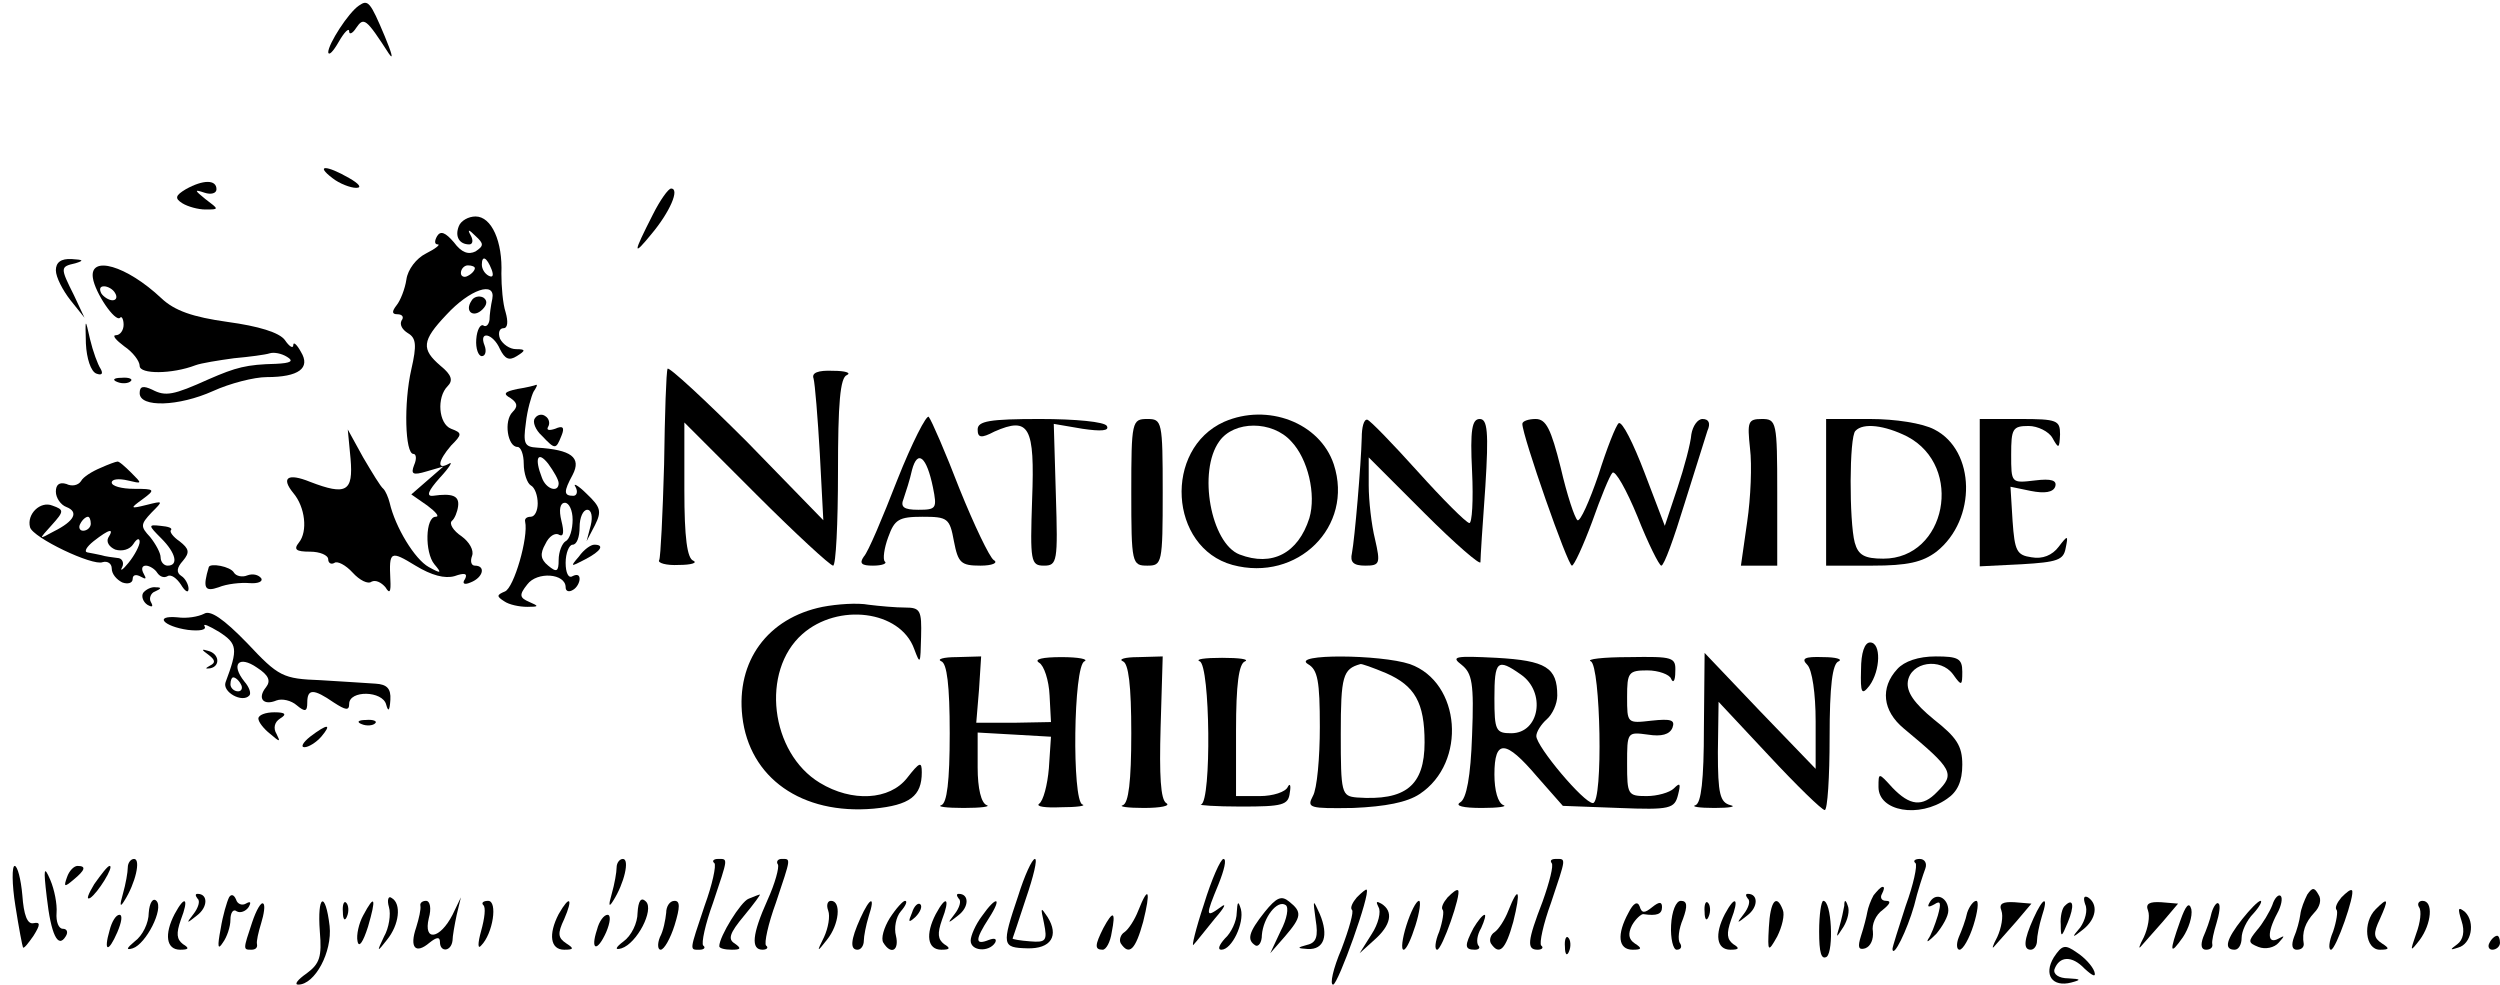 <?xml version="1.0" standalone="no"?>
<!DOCTYPE svg PUBLIC "-//W3C//DTD SVG 20010904//EN"
 "http://www.w3.org/TR/2001/REC-SVG-20010904/DTD/svg10.dtd">
<svg version="1.0" xmlns="http://www.w3.org/2000/svg"
 width="358pt" height="141pt" viewBox="0 0 358 141"
 preserveAspectRatio="xMidYMid meet">

<g transform="translate(0,141) scale(0.1,-0.1)"
fill="#000000" stroke="none">
<path d="M514 1402 c-15 -10 -44 -55 -44 -67 1 -5 7 1 15 15 8 14 15 21 15 15
0 -5 5 -3 10 5 11 16 14 14 47 -37 7 -10 4 1 -6 25 -21 50 -24 53 -37 44z"/>
<path d="M476 1155 c10 -8 26 -14 34 -14 9 0 4 6 -10 14 -33 19 -49 19 -24 0z"/>
<path d="M266 1139 c-15 -9 -16 -13 -5 -20 8 -5 23 -9 33 -9 20 0 20 0 0 15
-16 13 -16 14 -1 9 9 -3 17 -1 17 5 0 14 -19 14 -44 0z"/>
<path d="M935 1103 c-29 -57 -29 -61 -2 -28 26 31 41 65 28 65 -4 0 -16 -17
-26 -37z"/>
<path d="M657 1086 c-6 -15 1 -26 15 -26 5 0 6 6 2 13 -5 9 -3 9 7 -1 12 -11
12 -14 0 -22 -10 -5 -20 -2 -31 13 -12 14 -19 17 -24 9 -4 -7 -4 -12 1 -12 4
0 -3 -6 -17 -13 -14 -7 -26 -23 -28 -37 -2 -14 -9 -31 -14 -37 -7 -9 -7 -13 1
-13 7 0 10 -4 6 -9 -3 -6 1 -13 9 -18 12 -7 13 -17 5 -52 -11 -48 -9 -121 3
-121 4 0 5 -7 1 -16 -5 -13 -2 -15 18 -9 l24 7 -23 -20 -23 -20 23 -16 c12 -9
18 -16 12 -16 -15 0 -16 -51 -2 -68 11 -13 10 -14 -8 -4 -20 11 -48 57 -56 92
-2 8 -6 17 -9 20 -4 3 -16 23 -29 45 l-22 40 4 -42 c4 -47 -6 -53 -58 -33 -32
13 -42 6 -24 -16 17 -20 21 -55 8 -71 -8 -10 -4 -13 16 -13 14 0 26 -5 26 -11
0 -5 4 -8 9 -5 4 3 16 -3 26 -14 10 -11 22 -17 27 -13 6 3 14 -1 20 -8 6 -10
8 -7 7 11 -2 41 0 42 36 20 23 -14 42 -19 56 -15 14 5 19 4 15 -4 -5 -7 -1 -9
8 -5 18 7 22 24 6 24 -5 0 -7 6 -4 14 3 8 -4 20 -15 28 -12 8 -18 18 -14 22 4
3 8 13 9 21 2 15 -8 19 -36 15 -10 -1 -7 7 10 26 14 15 19 24 13 20 -18 -10
-16 4 3 26 16 16 16 18 0 24 -18 7 -21 45 -5 61 8 8 6 16 -10 29 -28 24 -27
36 8 73 34 37 71 49 66 23 -2 -9 -4 -23 -4 -30 -1 -7 -5 -11 -9 -8 -4 2 -9 -6
-10 -20 -1 -13 3 -24 8 -24 5 0 7 7 4 15 -9 22 12 18 22 -5 7 -14 13 -17 24
-10 13 8 13 10 -1 10 -9 0 -19 7 -23 15 -3 8 -1 15 5 15 6 0 7 9 3 23 -4 12
-6 37 -6 55 2 46 -14 82 -37 82 -10 0 -21 -6 -24 -14z m47 -62 c3 -8 2 -12 -4
-9 -6 3 -10 10 -10 16 0 14 7 11 14 -7z m-24 2 c0 -3 -4 -8 -10 -11 -5 -3 -10
-1 -10 4 0 6 5 11 10 11 6 0 10 -2 10 -4z"/>
<path d="M80 1023 c0 -10 10 -29 21 -43 l20 -25 -15 32 c-20 40 -20 41 2 46
13 4 11 5 -5 6 -16 1 -23 -5 -23 -16z"/>
<path d="M133 1012 c3 -21 32 -64 39 -57 2 3 5 -2 5 -10 0 -8 -5 -15 -11 -15
-6 0 0 -7 12 -16 12 -8 22 -21 22 -28 0 -12 46 -12 80 1 8 3 33 7 55 10 22 2
45 5 51 7 6 2 17 0 25 -5 10 -6 6 -9 -16 -10 -42 -1 -57 -5 -96 -22 -51 -23
-62 -25 -81 -15 -13 6 -18 5 -18 -5 0 -21 56 -19 105 3 24 11 59 20 77 20 46
0 63 13 49 36 -6 11 -11 15 -11 10 0 -6 -6 -2 -12 7 -8 11 -38 20 -82 26 -50
7 -76 16 -95 34 -50 47 -103 62 -98 29z m32 -22 c3 -5 2 -10 -4 -10 -5 0 -13
5 -16 10 -3 6 -2 10 4 10 5 0 13 -4 16 -10z"/>
<path d="M675 979 c-10 -15 3 -25 16 -12 7 7 7 13 1 17 -6 3 -14 1 -17 -5z"/>
<path d="M123 918 c1 -21 7 -40 15 -43 8 -3 10 0 6 7 -4 6 -11 25 -15 42 -7
31 -7 31 -6 -6z"/>
<path d="M956 882 c-2 -4 -4 -65 -5 -137 -2 -71 -5 -133 -7 -137 -3 -4 10 -8
28 -7 18 0 27 3 21 6 -9 3 -13 33 -13 101 l0 97 103 -103 c56 -56 106 -102
110 -102 4 0 7 60 7 134 0 98 3 136 13 139 6 3 -2 6 -20 6 -22 1 -31 -3 -28
-11 2 -7 6 -56 9 -108 l5 -95 -109 112 c-61 61 -112 108 -114 105z"/>
<path d="M168 863 c7 -3 16 -2 19 1 4 3 -2 6 -13 5 -11 0 -14 -3 -6 -6z"/>
<path d="M741 853 c-19 -4 -21 -7 -10 -13 10 -7 11 -12 3 -20 -13 -13 -7 -50
7 -50 5 0 9 -11 9 -24 0 -14 5 -28 10 -31 6 -3 10 -15 10 -26 0 -10 -4 -19
-10 -19 -6 0 -9 -3 -8 -7 5 -22 -16 -95 -29 -100 -12 -5 -12 -7 -1 -14 7 -5
22 -8 33 -8 17 0 17 1 3 7 -14 6 -15 10 -3 25 14 19 55 16 55 -4 0 -6 5 -7 10
-4 6 3 10 11 10 16 0 6 -4 7 -10 4 -6 -4 -10 5 -10 19 0 14 5 26 10 26 6 0 10
11 10 25 0 14 5 25 11 25 6 0 8 -10 5 -22 l-6 -23 12 23 c10 20 8 26 -12 45
-12 12 -20 16 -16 10 4 -7 2 -13 -3 -13 -14 0 -14 6 -1 30 13 25 -2 36 -51 39
-18 1 -20 6 -16 35 2 19 8 39 11 45 4 6 6 10 4 10 -2 -1 -14 -4 -27 -6z m59
-135 c0 -14 -18 -9 -24 8 -11 28 -6 39 9 20 8 -11 15 -23 15 -28z m20 -52 c0
-14 -4 -28 -10 -31 -5 -3 -10 -15 -10 -27 0 -17 -3 -18 -15 -8 -11 9 -12 17
-4 31 5 11 14 17 20 13 6 -3 7 4 3 20 -4 16 -2 26 5 26 6 0 11 -11 11 -24z"/>
<path d="M766 811 c-4 -5 1 -17 10 -25 19 -20 20 -20 28 0 5 12 2 15 -9 10 -9
-3 -13 -2 -10 3 3 5 1 12 -4 15 -5 4 -12 2 -15 -3z"/>
<path d="M1285 723 c-21 -54 -42 -104 -48 -110 -7 -10 -3 -13 13 -13 13 0 21
3 17 6 -3 3 -1 19 5 35 9 25 15 29 49 29 36 0 39 -2 45 -35 6 -31 10 -35 38
-35 17 0 26 4 19 8 -6 4 -28 50 -49 102 -20 52 -40 98 -44 103 -3 4 -24 -37
-45 -90z m51 -11 c6 -30 5 -32 -21 -32 -21 0 -26 4 -21 16 3 9 9 27 12 41 8
30 21 19 30 -25z"/>
<path d="M1753 806 c-87 -39 -79 -180 12 -205 93 -25 174 55 145 144 -20 60
-95 88 -157 61z m96 -28 c24 -25 36 -76 26 -110 -16 -50 -53 -70 -100 -52 -41
16 -60 119 -29 162 21 30 76 30 103 0z"/>
<path d="M1400 795 c0 -12 5 -13 24 -3 50 22 58 7 54 -97 -3 -89 -2 -95 17
-95 19 0 20 6 17 101 l-3 102 41 -7 c27 -4 39 -3 35 4 -3 6 -45 10 -96 10 -72
0 -89 -3 -89 -15z"/>
<path d="M1620 705 c0 -102 1 -105 23 -105 21 0 22 3 22 105 0 102 -1 105 -22
105 -22 0 -23 -3 -23 -105z"/>
<path d="M1950 783 c-1 -39 -10 -144 -14 -165 -3 -13 2 -18 19 -18 21 0 22 3
14 38 -5 20 -9 55 -9 77 l0 40 80 -80 c44 -44 80 -75 80 -70 0 6 3 54 7 108 5
79 3 97 -8 97 -11 0 -14 -15 -11 -75 2 -41 0 -75 -4 -74 -5 1 -38 34 -74 74
-36 40 -68 73 -72 74 -5 1 -8 -11 -8 -26z"/>
<path d="M2180 803 c0 -17 65 -203 71 -203 3 0 16 28 29 63 12 34 25 66 29 70
4 4 20 -24 36 -63 15 -38 31 -70 34 -70 4 0 18 39 33 88 15 48 30 95 33 105 5
11 2 17 -7 17 -7 0 -14 -10 -16 -22 -1 -13 -10 -47 -20 -77 l-18 -54 -29 76
c-16 42 -32 74 -37 71 -4 -3 -17 -36 -29 -74 -13 -38 -26 -67 -30 -65 -4 3
-15 36 -24 75 -14 56 -21 70 -36 70 -10 0 -19 -3 -19 -7z"/>
<path d="M2506 768 c3 -24 1 -71 -4 -105 l-9 -63 26 0 26 0 0 105 c0 101 -1
105 -22 105 -20 0 -21 -4 -17 -42z"/>
<path d="M2615 705 l0 -105 66 0 c51 0 72 5 92 20 58 46 56 145 -3 175 -17 9
-56 15 -92 15 l-63 0 0 -105z m116 80 c82 -43 56 -175 -34 -175 -27 0 -36 5
-41 23 -8 30 -8 152 1 160 11 12 42 8 74 -8z"/>
<path d="M2835 705 l0 -106 60 3 c51 3 60 6 63 23 4 19 3 19 -10 2 -9 -12 -23
-18 -39 -15 -21 3 -24 9 -27 52 l-3 49 29 -6 c20 -4 32 -2 35 6 3 9 -5 12 -29
9 -34 -4 -34 -4 -34 37 0 37 2 41 25 41 13 0 29 -8 34 -17 9 -16 10 -16 11 5
0 20 -4 22 -57 22 l-58 0 0 -105z"/>
<path d="M144 740 c-12 -5 -25 -13 -28 -19 -4 -6 -13 -8 -21 -4 -10 3 -15 -1
-15 -11 0 -9 7 -19 15 -22 18 -7 12 -20 -18 -35 -22 -12 -22 -12 -3 9 18 20
18 22 1 28 -17 7 -37 -12 -32 -31 4 -15 90 -56 104 -50 7 2 13 -2 13 -9 0 -8
7 -16 15 -20 8 -3 15 -1 15 5 0 6 5 7 12 3 7 -4 8 -3 4 4 -4 7 -3 12 3 12 5 0
13 -5 16 -10 4 -6 10 -8 15 -5 5 3 13 -3 19 -12 6 -10 11 -13 11 -6 0 6 -5 15
-10 18 -8 5 -7 12 2 22 10 12 9 17 -5 28 -9 6 -15 14 -12 16 2 3 -4 5 -15 6
-18 2 -18 1 1 -18 21 -21 25 -39 9 -39 -5 0 -10 5 -10 12 0 6 -7 19 -15 29
-14 15 -14 18 2 35 17 17 17 17 -7 11 -24 -6 -24 -5 -6 8 19 14 18 15 -12 15
-18 0 -32 4 -32 9 0 5 10 6 23 3 21 -5 21 -5 5 11 -9 9 -18 17 -20 16 -2 0
-13 -4 -24 -9z m-14 -80 c0 -5 -5 -10 -11 -10 -5 0 -7 5 -4 10 3 6 8 10 11 10
2 0 4 -4 4 -10z m25 -20 c-3 -6 1 -13 10 -17 10 -3 21 0 26 8 5 8 9 9 9 3 0
-5 -7 -19 -16 -30 -8 -10 -13 -13 -9 -6 3 6 0 13 -7 13 -7 1 -17 2 -23 4 -5 1
-14 3 -20 4 -5 1 -1 8 9 16 23 18 30 19 21 5z"/>
<path d="M829 613 c-13 -15 -12 -15 9 -4 23 12 28 21 13 21 -5 0 -15 -7 -22
-17z"/>
<path d="M299 598 c-9 -30 -6 -36 14 -29 12 5 32 7 44 6 12 -1 20 2 17 7 -4 5
-12 7 -20 4 -7 -3 -16 -1 -19 4 -5 9 -34 14 -36 8z"/>
<path d="M205 561 c-3 -5 0 -13 6 -17 7 -4 9 -3 5 4 -3 5 0 13 6 15 9 4 10 6
1 6 -6 1 -14 -3 -18 -8z"/>
<path d="M1178 541 c-79 -16 -124 -78 -115 -157 10 -88 85 -141 188 -132 52 5
69 18 69 52 0 16 -3 15 -21 -8 -25 -32 -79 -35 -125 -7 -71 43 -85 160 -25
213 51 45 140 34 160 -21 9 -24 9 -22 10 17 1 38 -1 42 -23 42 -13 0 -36 2
-52 4 -16 3 -45 1 -66 -3z"/>
<path d="M292 531 c-8 -4 -24 -7 -38 -5 -34 3 -20 -13 15 -18 17 -2 27 0 24 5
-3 5 6 1 21 -8 26 -17 27 -24 9 -72 -5 -14 24 -30 34 -19 3 3 0 12 -7 20 -20
25 -8 38 18 20 17 -11 20 -19 13 -28 -13 -16 -4 -27 15 -19 8 3 21 0 29 -7 12
-10 15 -9 15 4 0 20 9 20 38 0 17 -11 22 -12 22 -2 0 20 48 19 53 -1 3 -11 5
-9 6 7 1 16 -5 22 -21 23 -13 1 -48 3 -79 5 -54 2 -60 5 -105 53 -34 35 -53
48 -62 42z m53 -101 c3 -5 1 -10 -4 -10 -6 0 -11 5 -11 10 0 6 2 10 4 10 3 0
8 -4 11 -10z"/>
<path d="M2665 451 c-1 -34 1 -37 12 -23 16 22 17 62 1 62 -8 0 -13 -15 -13
-39z"/>
<path d="M299 472 c9 -7 10 -11 2 -15 -7 -4 -8 -5 0 -4 15 3 13 21 -3 25 -10
3 -10 2 1 -6z"/>
<path d="M1348 463 c8 -3 12 -34 12 -103 0 -70 -4 -100 -12 -103 -7 -2 7 -4
32 -4 25 0 39 2 33 4 -8 3 -13 24 -13 54 l0 50 53 -3 52 -3 -3 -45 c-2 -24 -8
-47 -14 -51 -5 -4 9 -6 31 -5 23 0 37 2 31 4 -15 5 -13 199 3 205 6 3 -8 6
-33 6 -27 0 -40 -3 -32 -8 7 -4 14 -25 15 -47 l2 -38 -53 -1 -54 0 4 48 3 47
-35 -1 c-19 0 -29 -3 -22 -6z"/>
<path d="M1608 463 c8 -3 12 -34 12 -103 0 -70 -4 -100 -12 -103 -7 -2 7 -4
30 -4 24 0 39 3 32 7 -8 5 -10 39 -8 109 l3 101 -35 -1 c-19 0 -29 -3 -22 -6z"/>
<path d="M1718 463 c15 -6 17 -200 2 -205 -5 -1 20 -3 57 -3 60 0 68 2 70 20
2 11 0 14 -3 8 -3 -7 -21 -13 -40 -13 l-34 0 0 94 c0 66 4 96 13 99 6 3 -8 5
-33 5 -25 0 -39 -2 -32 -5z"/>
<path d="M1873 459 c14 -8 17 -24 17 -90 0 -44 -4 -89 -10 -99 -9 -17 -5 -18
58 -17 46 2 77 8 95 20 68 45 59 160 -14 186 -42 14 -171 15 -146 0z m112 -13
c41 -18 55 -42 55 -99 0 -62 -27 -84 -97 -79 -22 2 -23 6 -23 91 0 83 3 93 28
100 1 1 18 -5 37 -13z"/>
<path d="M2093 458 c15 -12 18 -26 15 -101 -2 -59 -8 -91 -17 -96 -8 -5 4 -8
31 -8 23 0 37 2 31 4 -8 3 -13 21 -13 44 0 51 16 50 61 -3 l37 -42 80 -3 c74
-3 80 -1 85 19 4 16 3 18 -6 9 -6 -6 -24 -11 -39 -11 -27 0 -28 2 -28 46 0 46
0 46 30 42 19 -3 31 0 35 10 4 11 -2 13 -30 10 -35 -4 -35 -4 -35 34 0 35 2
38 29 38 16 0 32 -6 34 -12 3 -7 6 -3 6 10 1 21 -3 22 -66 21 -38 0 -62 -3
-55 -6 14 -6 18 -203 3 -203 -13 0 -81 81 -81 96 0 6 7 17 15 24 8 7 15 22 15
34 0 40 -16 50 -87 54 -59 3 -66 2 -50 -10z m85 -14 c36 -25 27 -84 -14 -84
-22 0 -24 4 -24 50 0 54 4 58 38 34z"/>
<path d="M2440 368 c0 -76 -4 -108 -12 -111 -7 -2 5 -4 27 -4 22 0 32 2 23 4
-15 4 -18 16 -18 76 l1 72 72 -77 c40 -43 76 -78 80 -78 4 0 7 47 7 104 0 74
4 106 13 109 6 3 -4 6 -22 6 -27 1 -32 -2 -23 -11 7 -7 12 -41 12 -81 l0 -68
-80 83 -79 83 -1 -107z"/>
<path d="M2717 452 c-25 -27 -21 -60 9 -85 71 -59 74 -65 48 -91 -21 -22 -39
-20 -64 6 -20 22 -20 22 -20 1 0 -35 58 -45 98 -17 15 10 22 25 22 49 0 27 -8
39 -41 65 -28 23 -39 39 -37 54 4 28 47 35 65 10 12 -17 13 -16 13 4 0 19 -6
22 -38 22 -25 0 -45 -7 -55 -18z"/>
<path d="M370 381 c0 -5 8 -15 17 -22 14 -12 15 -12 9 0 -5 8 -3 17 5 22 10 6
8 9 -8 9 -13 0 -23 -4 -23 -9z"/>
<path d="M518 373 c7 -3 16 -2 19 1 4 3 -2 6 -13 5 -11 0 -14 -3 -6 -6z"/>
<path d="M444 355 c-10 -8 -14 -15 -8 -15 6 0 17 7 24 15 16 19 9 19 -16 0z"/>
<path d="M183 168 c0 -7 -3 -24 -7 -38 -5 -17 -4 -20 2 -10 16 25 24 60 14 60
-5 0 -9 -6 -9 -12z"/>
<path d="M883 168 c0 -7 -3 -24 -7 -38 -5 -17 -4 -20 2 -10 16 25 24 60 14 60
-5 0 -9 -6 -9 -12z"/>
<path d="M1023 174 c3 -3 -3 -31 -14 -61 -22 -66 -22 -63 -7 -63 6 0 9 3 5 6
-3 3 3 31 14 61 22 66 22 63 7 63 -6 0 -9 -3 -5 -6z"/>
<path d="M1114 172 c2 -4 -4 -27 -15 -51 -22 -49 -24 -71 -7 -71 6 0 9 3 5 6
-3 3 3 31 14 61 22 66 22 63 8 63 -5 0 -8 -4 -5 -8z"/>
<path d="M1458 127 c-24 -71 -23 -74 13 -75 34 -1 46 18 29 45 -10 15 -10 14
-5 -9 5 -25 3 -28 -20 -26 -14 1 -25 3 -25 4 0 0 9 26 19 57 11 32 17 57 13
57 -4 0 -15 -24 -24 -53z"/>
<path d="M1724 115 c-12 -36 -18 -62 -15 -58 4 4 17 21 31 38 14 16 17 23 8
16 -22 -16 -22 -13 -3 33 8 20 12 36 7 36 -4 0 -17 -29 -28 -65z"/>
<path d="M2222 174 c3 -3 -3 -27 -13 -55 -22 -57 -23 -69 -7 -69 6 0 9 3 5 6
-3 3 3 31 14 61 22 66 22 63 7 63 -6 0 -9 -2 -6 -6z"/>
<path d="M2743 174 c3 -3 -3 -31 -14 -61 -10 -31 -19 -59 -19 -62 1 -14 21 27
31 62 5 21 13 45 16 53 3 8 -1 14 -8 14 -7 0 -10 -3 -6 -6z"/>
<path d="M22 113 c5 -32 10 -58 11 -60 2 -1 8 7 15 17 10 16 10 20 0 18 -9 -2
-14 12 -16 40 -2 23 -7 42 -11 42 -4 0 -4 -26 1 -57z"/>
<path d="M67 125 c6 -53 16 -74 27 -56 4 6 2 11 -4 11 -6 0 -10 10 -9 23 1 12
-3 33 -9 47 -9 21 -10 17 -5 -25z"/>
<path d="M96 154 c-5 -14 -4 -15 9 -4 17 14 19 20 6 20 -5 0 -12 -7 -15 -16z"/>
<path d="M135 144 c-9 -15 -12 -23 -6 -20 11 7 35 46 28 46 -3 0 -12 -12 -22
-26z"/>
<path d="M1943 125 c-6 -7 -10 -15 -7 -18 3 -2 -4 -27 -15 -56 -12 -28 -17
-51 -12 -51 7 0 54 131 48 136 -1 1 -7 -4 -14 -11z"/>
<path d="M2073 125 c-6 -7 -10 -15 -7 -18 2 -2 0 -16 -5 -31 -6 -14 -7 -26 -3
-26 7 0 35 80 30 85 -2 2 -8 -3 -15 -10z"/>
<path d="M2683 128 c-4 -7 -8 -18 -9 -24 -1 -6 -5 -22 -9 -34 -5 -16 -4 -21 6
-18 8 3 12 13 11 24 -2 10 4 24 14 31 10 8 13 13 5 13 -7 0 -9 5 -6 10 3 6 4
10 1 10 -3 0 -8 -6 -13 -12z"/>
<path d="M3304 129 c-4 -8 -9 -20 -10 -29 -1 -8 -5 -23 -9 -32 -4 -11 -3 -18
4 -18 6 0 10 3 10 8 -3 17 2 31 15 45 8 8 11 19 6 26 -6 11 -9 10 -16 0z"/>
<path d="M3353 125 c-6 -7 -10 -15 -7 -18 2 -2 0 -16 -5 -31 -6 -14 -7 -26 -3
-26 7 0 35 80 30 85 -2 2 -8 -3 -15 -10z"/>
<path d="M213 103 c0 -15 -9 -33 -20 -41 -12 -10 -13 -13 -3 -10 19 6 45 57
34 68 -5 5 -10 -3 -11 -17z"/>
<path d="M283 123 c4 -3 1 -13 -6 -22 -11 -14 -10 -14 5 -2 16 12 16 31 1 31
-4 0 -3 -3 0 -7z"/>
<path d="M328 125 c-3 -6 -9 -26 -12 -45 -5 -26 -4 -31 3 -20 6 8 11 23 11 33
0 10 4 16 9 12 5 -3 13 0 17 6 4 7 3 9 -4 5 -5 -3 -12 -1 -14 6 -3 7 -7 8 -10
3z"/>
<path d="M557 111 c3 -10 0 -30 -7 -42 -11 -23 -10 -23 4 -5 18 22 21 52 7 60
-5 4 -7 -3 -4 -13z"/>
<path d="M913 103 c0 -15 -9 -33 -20 -41 -12 -9 -13 -13 -3 -10 22 7 47 55 35
67 -7 7 -11 1 -12 -16z"/>
<path d="M1072 123 c-11 -4 -42 -54 -42 -68 0 -3 8 -5 18 -5 13 0 14 2 4 9
-10 6 -7 15 13 39 15 18 25 32 23 31 -1 0 -9 -3 -16 -6z"/>
<path d="M1373 123 c4 -3 1 -13 -6 -22 -11 -14 -10 -14 5 -2 16 12 16 31 1 31
-4 0 -3 -3 0 -7z"/>
<path d="M1630 106 c-5 -13 -14 -27 -20 -31 -5 -3 -8 -11 -5 -16 12 -18 21 -9
32 31 11 44 8 54 -7 16z"/>
<path d="M1811 104 c-23 -29 -26 -40 -13 -48 4 -2 9 4 9 15 2 25 22 51 34 43
5 -3 2 -20 -7 -37 l-15 -32 21 24 c24 28 25 35 6 50 -11 9 -18 6 -35 -15z"/>
<path d="M2160 106 c-5 -13 -14 -27 -20 -31 -5 -3 -8 -11 -5 -16 12 -18 21 -9
32 31 11 44 8 54 -7 16z"/>
<path d="M2503 123 c4 -3 1 -13 -6 -22 -11 -14 -10 -14 5 -2 16 12 16 31 1 31
-4 0 -3 -3 0 -7z"/>
<path d="M2764 119 c-5 -8 -3 -9 6 -4 9 6 10 2 5 -16 -4 -13 -10 -29 -14 -34
-3 -6 2 -2 12 8 9 11 17 25 17 33 0 18 -17 27 -26 13z"/>
<path d="M2986 115 c4 -8 0 -23 -7 -33 -13 -15 -12 -16 4 -3 19 15 22 36 7 46
-6 3 -7 -1 -4 -10z"/>
<path d="M3254 114 c-4 -10 -14 -27 -22 -36 -13 -16 -13 -18 2 -24 10 -4 23
-1 29 6 9 10 9 11 0 6 -16 -9 -17 8 -2 36 6 11 8 22 5 25 -3 3 -9 -3 -12 -13z"/>
<path d="M250 101 c-15 -29 -12 -51 8 -51 12 0 14 2 4 8 -9 7 -10 15 -3 35 12
31 6 36 -9 8z"/>
<path d="M361 89 c-13 -39 -13 -39 -1 -39 6 0 9 3 8 8 -1 4 2 17 6 30 4 13 6
26 3 28 -3 3 -10 -9 -16 -27z"/>
<path d="M458 76 c3 -36 0 -46 -19 -60 -13 -9 -18 -16 -12 -16 24 0 49 47 45
84 -6 51 -18 45 -14 -8z"/>
<path d="M491 104 c0 -11 3 -14 6 -6 3 7 2 16 -1 19 -3 4 -6 -2 -5 -13z"/>
<path d="M520 99 c-6 -11 -10 -28 -8 -37 2 -10 8 -1 15 21 12 41 10 48 -7 16z"/>
<path d="M602 113 c1 -5 -2 -18 -6 -31 -10 -29 -1 -39 19 -22 10 8 15 9 15 1
0 -15 16 -14 18 2 0 6 3 23 6 37 l6 25 -12 -25 c-18 -35 -42 -39 -34 -5 4 14
2 25 -4 25 -5 0 -9 -3 -8 -7z"/>
<path d="M692 114 c4 -3 2 -19 -3 -37 -5 -18 -5 -27 0 -21 17 17 24 64 10 64
-7 0 -10 -3 -7 -6z"/>
<path d="M800 101 c-15 -29 -12 -51 8 -51 14 0 14 2 3 9 -12 8 -13 14 -3 35
13 30 8 35 -8 7z"/>
<path d="M954 103 c-1 -10 -4 -26 -9 -35 -4 -10 -3 -18 1 -18 5 0 14 16 20 35
8 26 8 35 0 35 -7 0 -12 -8 -12 -17z"/>
<path d="M1186 106 c3 -8 0 -25 -6 -38 -11 -22 -10 -22 4 -4 18 22 21 56 6 56
-5 0 -7 -6 -4 -14z"/>
<path d="M1232 95 c-14 -31 -15 -45 -4 -45 5 0 9 6 9 13 0 6 3 22 7 35 10 30
2 28 -12 -3z"/>
<path d="M1274 95 c-8 -13 -13 -29 -9 -35 11 -18 23 -11 18 10 -3 11 0 27 7
35 7 8 10 15 6 15 -3 0 -13 -11 -22 -25z"/>
<path d="M1306 103 c-6 -14 -5 -15 5 -6 7 7 10 15 7 18 -3 3 -9 -2 -12 -12z"/>
<path d="M1340 101 c-15 -29 -12 -51 8 -51 12 0 14 2 4 8 -9 7 -10 15 -3 35
12 31 6 36 -9 8z"/>
<path d="M1406 98 c-9 -12 -16 -28 -16 -35 0 -15 26 -17 35 -3 3 6 -1 7 -9 4
-20 -8 -20 0 0 31 20 31 11 33 -10 3z"/>
<path d="M1771 103 c0 -12 -8 -29 -17 -37 -8 -9 -11 -16 -5 -16 15 0 33 38 28
58 -4 13 -5 11 -6 -5z"/>
<path d="M1884 93 c4 -24 1 -33 -12 -36 -15 -4 -15 -5 1 -6 23 -1 30 19 17 50
-10 22 -10 22 -6 -8z"/>
<path d="M1974 111 c4 -6 0 -24 -10 -39 l-17 -27 21 19 c24 21 28 41 10 52 -7
4 -8 3 -4 -5z"/>
<path d="M2014 85 c-6 -19 -8 -35 -4 -35 4 0 11 16 17 35 6 19 8 35 5 35 -4 0
-12 -16 -18 -35z"/>
<path d="M2332 103 c-17 -31 -15 -53 6 -53 13 0 14 2 3 9 -9 6 -10 14 -4 26 5
9 13 16 16 16 20 -3 27 0 27 10 0 8 -4 8 -14 0 -11 -9 -15 -9 -18 1 -3 8 -9 5
-16 -9z"/>
<path d="M2393 85 c-1 -19 3 -35 8 -35 6 0 8 4 5 9 -4 5 -2 21 4 35 7 19 6 26
-3 26 -7 0 -13 -15 -14 -35z"/>
<path d="M2441 104 c0 -11 3 -14 6 -6 3 7 2 16 -1 19 -3 4 -6 -2 -5 -13z"/>
<path d="M2470 101 c-15 -29 -12 -51 8 -51 12 0 14 2 4 8 -9 7 -10 15 -3 35
12 31 6 36 -9 8z"/>
<path d="M2533 82 c-2 -36 -1 -36 12 -13 7 14 11 31 8 38 -9 24 -18 13 -20
-25z"/>
<path d="M2605 76 c0 -30 3 -41 11 -36 10 9 7 80 -5 80 -3 0 -6 -20 -6 -44z"/>
<path d="M2641 113 c-1 -6 -4 -20 -7 -30 -5 -17 -5 -17 6 0 6 10 9 23 6 30 -3
9 -5 9 -5 0z"/>
<path d="M2817 103 c-2 -10 -8 -26 -12 -35 -4 -10 -3 -18 1 -18 5 0 14 16 20
35 6 19 8 35 4 35 -4 0 -10 -8 -13 -17z"/>
<path d="M2866 106 c3 -8 0 -25 -6 -38 -7 -13 -8 -18 -4 -13 5 6 19 21 31 35
l22 26 -24 2 c-17 1 -23 -2 -19 -12z"/>
<path d="M2912 95 c-14 -31 -15 -45 -4 -45 5 0 9 6 9 13 0 6 3 22 7 35 10 30
2 28 -12 -3z"/>
<path d="M2957 113 c-4 -3 -7 -16 -6 -27 0 -19 1 -19 10 3 10 24 8 36 -4 24z"/>
<path d="M3076 106 c3 -8 0 -25 -6 -38 -7 -13 -8 -18 -4 -13 5 6 19 21 31 35
l22 26 -24 2 c-17 1 -23 -2 -19 -12z"/>
<path d="M3122 91 c-16 -45 -15 -50 4 -23 8 12 14 30 12 40 -3 11 -8 6 -16
-17z"/>
<path d="M3167 103 c-2 -10 -8 -26 -12 -35 -4 -11 -3 -18 4 -18 6 0 10 3 9 8
-1 4 2 17 6 30 4 13 6 26 3 28 -2 3 -7 -3 -10 -13z"/>
<path d="M3211 94 c-23 -29 -27 -44 -11 -44 6 0 10 8 10 17 0 9 7 25 17 35 9
10 13 18 10 18 -3 0 -15 -12 -26 -26z"/>
<path d="M3402 108 c-19 -19 -15 -58 6 -58 14 0 14 2 3 9 -12 8 -13 14 -3 35
13 29 12 32 -6 14z"/>
<path d="M3464 111 c4 -5 2 -22 -4 -38 -9 -26 -9 -27 5 -9 17 23 20 56 4 56
-5 0 -8 -4 -5 -9z"/>
<path d="M3525 91 c5 -15 2 -27 -6 -33 -11 -8 -11 -9 1 -5 19 5 25 36 10 51
-10 8 -11 6 -5 -13z"/>
<path d="M157 78 c-9 -31 -2 -33 11 -3 6 14 8 25 3 25 -5 0 -11 -10 -14 -22z"/>
<path d="M855 79 c-10 -30 0 -33 13 -4 6 14 7 25 2 25 -5 0 -12 -9 -15 -21z"/>
<path d="M1580 81 c-12 -24 -13 -31 -1 -31 5 0 11 11 13 25 6 30 2 32 -12 6z"/>
<path d="M2110 81 c-13 -25 -13 -31 2 -31 6 0 8 3 5 6 -3 4 -2 15 4 25 5 11 7
19 5 19 -3 0 -10 -9 -16 -19z"/>
<path d="M2241 54 c0 -11 3 -14 6 -6 3 7 2 16 -1 19 -3 4 -6 -2 -5 -13z"/>
<path d="M3565 60 c-3 -5 -1 -10 4 -10 6 0 11 5 11 10 0 6 -2 10 -4 10 -3 0
-8 -4 -11 -10z"/>
<path d="M2941 39 c-15 -25 -2 -43 25 -36 15 4 14 5 -4 6 -14 0 -22 6 -20 13
7 19 25 20 43 1 12 -11 17 -13 14 -4 -3 8 -14 20 -25 27 -17 12 -21 11 -33 -7z"/>
</g>
</svg>
